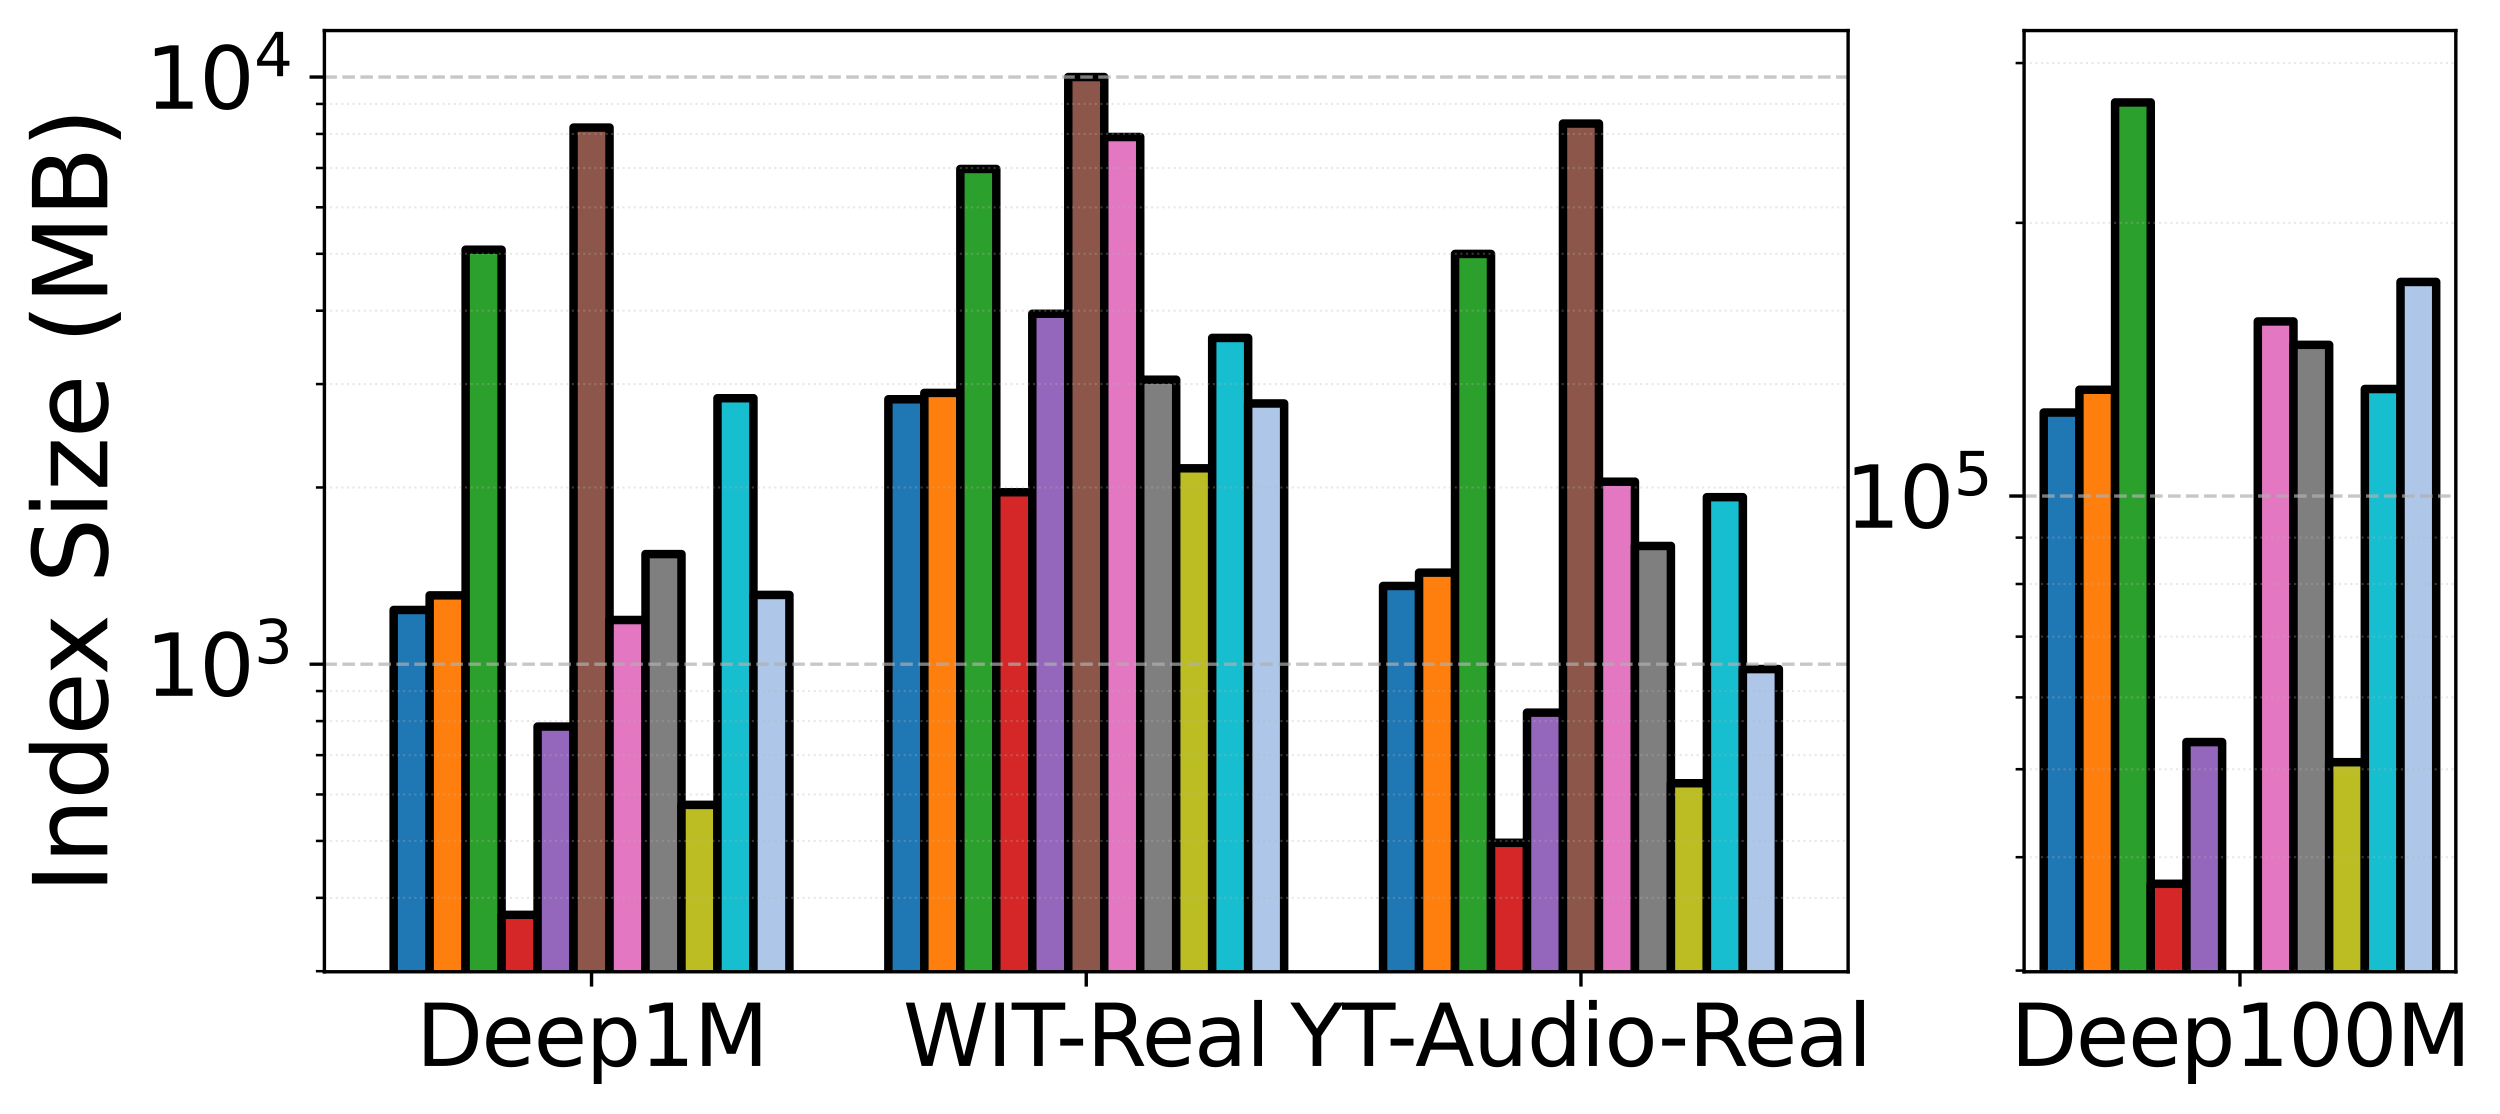 <?xml version="1.0" encoding="utf-8" standalone="no"?>
<!DOCTYPE svg PUBLIC "-//W3C//DTD SVG 1.1//EN"
  "http://www.w3.org/Graphics/SVG/1.1/DTD/svg11.dtd">
<svg xmlns:xlink="http://www.w3.org/1999/xlink" width="589.044pt" height="262.516pt" viewBox="0 0 589.044 262.516" xmlns="http://www.w3.org/2000/svg" version="1.1">
 <defs>
  <style type="text/css">*{stroke-linejoin: round; stroke-linecap: butt}</style>
 </defs>
 <g id="figure_1">
  <g id="patch_1">
   <path d="M 0 262.516 
L 589.044 262.516 
L 589.044 0 
L 0 0 
z
" style="fill: #ffffff"/>
  </g>
  <g id="axes_1">
   <g id="patch_2">
    <path d="M 76.434 228.96 
L 435.447 228.96 
L 435.447 7.2 
L 76.434 7.2 
z
" style="fill: #ffffff"/>
   </g>
   <g id="patch_3">
    <path d="M 92.753 138914.621 
L 101.23 138914.621 
L 101.23 143.719 
L 92.753 143.719 
z
" clip-path="url(#p993c11183a)" style="fill: #1f77b4; stroke: #000000; stroke-width: 2; stroke-linejoin: miter"/>
   </g>
   <g id="patch_4">
    <path d="M 209.316 138914.621 
L 217.793 138914.621 
L 217.793 94.076 
L 209.316 94.076 
z
" clip-path="url(#p993c11183a)" style="fill: #1f77b4; stroke: #000000; stroke-width: 2; stroke-linejoin: miter"/>
   </g>
   <g id="patch_5">
    <path d="M 325.878 138914.621 
L 334.356 138914.621 
L 334.356 138.067 
L 325.878 138.067 
z
" clip-path="url(#p993c11183a)" style="fill: #1f77b4; stroke: #000000; stroke-width: 2; stroke-linejoin: miter"/>
   </g>
   <g id="patch_6">
    <path d="M 101.23 138914.621 
L 109.707 138914.621 
L 109.707 140.274 
L 101.23 140.274 
z
" clip-path="url(#p993c11183a)" style="fill: #ff7f0e; stroke: #000000; stroke-width: 2; stroke-linejoin: miter"/>
   </g>
   <g id="patch_7">
    <path d="M 217.793 138914.621 
L 226.27 138914.621 
L 226.27 92.571 
L 217.793 92.571 
z
" clip-path="url(#p993c11183a)" style="fill: #ff7f0e; stroke: #000000; stroke-width: 2; stroke-linejoin: miter"/>
   </g>
   <g id="patch_8">
    <path d="M 334.356 138914.621 
L 342.833 138914.621 
L 342.833 134.924 
L 334.356 134.924 
z
" clip-path="url(#p993c11183a)" style="fill: #ff7f0e; stroke: #000000; stroke-width: 2; stroke-linejoin: miter"/>
   </g>
   <g id="patch_9">
    <path d="M 109.707 138914.621 
L 118.185 138914.621 
L 118.185 58.841 
L 109.707 58.841 
z
" clip-path="url(#p993c11183a)" style="fill: #2ca02c; stroke: #000000; stroke-width: 2; stroke-linejoin: miter"/>
   </g>
   <g id="patch_10">
    <path d="M 226.27 138914.621 
L 234.747 138914.621 
L 234.747 39.808 
L 226.27 39.808 
z
" clip-path="url(#p993c11183a)" style="fill: #2ca02c; stroke: #000000; stroke-width: 2; stroke-linejoin: miter"/>
   </g>
   <g id="patch_11">
    <path d="M 342.833 138914.621 
L 351.31 138914.621 
L 351.31 59.834 
L 342.833 59.834 
z
" clip-path="url(#p993c11183a)" style="fill: #2ca02c; stroke: #000000; stroke-width: 2; stroke-linejoin: miter"/>
   </g>
   <g id="patch_12">
    <path d="M 118.185 138914.621 
L 126.662 138914.621 
L 126.662 215.553 
L 118.185 215.553 
z
" clip-path="url(#p993c11183a)" style="fill: #d62728; stroke: #000000; stroke-width: 2; stroke-linejoin: miter"/>
   </g>
   <g id="patch_13">
    <path d="M 234.747 138914.621 
L 243.225 138914.621 
L 243.225 115.982 
L 234.747 115.982 
z
" clip-path="url(#p993c11183a)" style="fill: #d62728; stroke: #000000; stroke-width: 2; stroke-linejoin: miter"/>
   </g>
   <g id="patch_14">
    <path d="M 351.31 138914.621 
L 359.788 138914.621 
L 359.788 198.576 
L 351.31 198.576 
z
" clip-path="url(#p993c11183a)" style="fill: #d62728; stroke: #000000; stroke-width: 2; stroke-linejoin: miter"/>
   </g>
   <g id="patch_15">
    <path d="M 126.662 138914.621 
L 135.139 138914.621 
L 135.139 171.195 
L 126.662 171.195 
z
" clip-path="url(#p993c11183a)" style="fill: #9467bd; stroke: #000000; stroke-width: 2; stroke-linejoin: miter"/>
   </g>
   <g id="patch_16">
    <path d="M 243.225 138914.621 
L 251.702 138914.621 
L 251.702 73.932 
L 243.225 73.932 
z
" clip-path="url(#p993c11183a)" style="fill: #9467bd; stroke: #000000; stroke-width: 2; stroke-linejoin: miter"/>
   </g>
   <g id="patch_17">
    <path d="M 359.788 138914.621 
L 368.265 138914.621 
L 368.265 167.91 
L 359.788 167.91 
z
" clip-path="url(#p993c11183a)" style="fill: #9467bd; stroke: #000000; stroke-width: 2; stroke-linejoin: miter"/>
   </g>
   <g id="patch_18">
    <path d="M 135.139 138914.621 
L 143.617 138914.621 
L 143.617 30.055 
L 135.139 30.055 
z
" clip-path="url(#p993c11183a)" style="fill: #8c564b; stroke: #000000; stroke-width: 2; stroke-linejoin: miter"/>
   </g>
   <g id="patch_19">
    <path d="M 251.702 138914.621 
L 260.179 138914.621 
L 260.179 18.154 
L 251.702 18.154 
z
" clip-path="url(#p993c11183a)" style="fill: #8c564b; stroke: #000000; stroke-width: 2; stroke-linejoin: miter"/>
   </g>
   <g id="patch_20">
    <path d="M 368.265 138914.621 
L 376.742 138914.621 
L 376.742 29.111 
L 368.265 29.111 
z
" clip-path="url(#p993c11183a)" style="fill: #8c564b; stroke: #000000; stroke-width: 2; stroke-linejoin: miter"/>
   </g>
   <g id="patch_21">
    <path d="M 143.617 138914.621 
L 152.094 138914.621 
L 152.094 146.085 
L 143.617 146.085 
z
" clip-path="url(#p993c11183a)" style="fill: #e377c2; stroke: #000000; stroke-width: 2; stroke-linejoin: miter"/>
   </g>
   <g id="patch_22">
    <path d="M 260.179 138914.621 
L 268.657 138914.621 
L 268.657 32.278 
L 260.179 32.278 
z
" clip-path="url(#p993c11183a)" style="fill: #e377c2; stroke: #000000; stroke-width: 2; stroke-linejoin: miter"/>
   </g>
   <g id="patch_23">
    <path d="M 376.742 138914.621 
L 385.219 138914.621 
L 385.219 113.492 
L 376.742 113.492 
z
" clip-path="url(#p993c11183a)" style="fill: #e377c2; stroke: #000000; stroke-width: 2; stroke-linejoin: miter"/>
   </g>
   <g id="patch_24">
    <path d="M 152.094 138914.621 
L 160.571 138914.621 
L 160.571 130.555 
L 152.094 130.555 
z
" clip-path="url(#p993c11183a)" style="fill: #7f7f7f; stroke: #000000; stroke-width: 2; stroke-linejoin: miter"/>
   </g>
   <g id="patch_25">
    <path d="M 268.657 138914.621 
L 277.134 138914.621 
L 277.134 89.468 
L 268.657 89.468 
z
" clip-path="url(#p993c11183a)" style="fill: #7f7f7f; stroke: #000000; stroke-width: 2; stroke-linejoin: miter"/>
   </g>
   <g id="patch_26">
    <path d="M 385.219 138914.621 
L 393.697 138914.621 
L 393.697 128.635 
L 385.219 128.635 
z
" clip-path="url(#p993c11183a)" style="fill: #7f7f7f; stroke: #000000; stroke-width: 2; stroke-linejoin: miter"/>
   </g>
   <g id="patch_27">
    <path d="M 160.571 138914.621 
L 169.048 138914.621 
L 169.048 189.641 
L 160.571 189.641 
z
" clip-path="url(#p993c11183a)" style="fill: #bcbd22; stroke: #000000; stroke-width: 2; stroke-linejoin: miter"/>
   </g>
   <g id="patch_28">
    <path d="M 277.134 138914.621 
L 285.611 138914.621 
L 285.611 110.339 
L 277.134 110.339 
z
" clip-path="url(#p993c11183a)" style="fill: #bcbd22; stroke: #000000; stroke-width: 2; stroke-linejoin: miter"/>
   </g>
   <g id="patch_29">
    <path d="M 393.697 138914.621 
L 402.174 138914.621 
L 402.174 184.544 
L 393.697 184.544 
z
" clip-path="url(#p993c11183a)" style="fill: #bcbd22; stroke: #000000; stroke-width: 2; stroke-linejoin: miter"/>
   </g>
   <g id="patch_30">
    <path d="M 169.048 138914.621 
L 177.526 138914.621 
L 177.526 93.829 
L 169.048 93.829 
z
" clip-path="url(#p993c11183a)" style="fill: #17becf; stroke: #000000; stroke-width: 2; stroke-linejoin: miter"/>
   </g>
   <g id="patch_31">
    <path d="M 285.611 138914.621 
L 294.088 138914.621 
L 294.088 79.621 
L 285.611 79.621 
z
" clip-path="url(#p993c11183a)" style="fill: #17becf; stroke: #000000; stroke-width: 2; stroke-linejoin: miter"/>
   </g>
   <g id="patch_32">
    <path d="M 402.174 138914.621 
L 410.651 138914.621 
L 410.651 117.145 
L 402.174 117.145 
z
" clip-path="url(#p993c11183a)" style="fill: #17becf; stroke: #000000; stroke-width: 2; stroke-linejoin: miter"/>
   </g>
   <g id="patch_33">
    <path d="M 177.526 138914.621 
L 186.003 138914.621 
L 186.003 140.177 
L 177.526 140.177 
z
" clip-path="url(#p993c11183a)" style="fill: #aec7e8; stroke: #000000; stroke-width: 2; stroke-linejoin: miter"/>
   </g>
   <g id="patch_34">
    <path d="M 294.088 138914.621 
L 302.566 138914.621 
L 302.566 95.066 
L 294.088 95.066 
z
" clip-path="url(#p993c11183a)" style="fill: #aec7e8; stroke: #000000; stroke-width: 2; stroke-linejoin: miter"/>
   </g>
   <g id="patch_35">
    <path d="M 410.651 138914.621 
L 419.129 138914.621 
L 419.129 157.644 
L 410.651 157.644 
z
" clip-path="url(#p993c11183a)" style="fill: #aec7e8; stroke: #000000; stroke-width: 2; stroke-linejoin: miter"/>
   </g>
   <g id="matplotlib.axis_1">
    <g id="xtick_1">
     <g id="line2d_1">
      <defs>
       <path id="m82f4c4e281" d="M 0 0 
L 0 3.5 
" style="stroke: #000000; stroke-width: 0.8"/>
      </defs>
      <g>
       <use xlink:href="#m82f4c4e281" x="139.378" y="228.96" style="stroke: #000000; stroke-width: 0.8"/>
      </g>
     </g>
     <g id="text_1">
      <!-- Deep1M -->
      <g transform="translate(98.033 251.157) scale(0.2 -0.2)">
       <defs>
        <path id="DejaVuSans-44" d="M 1259 4147 
L 1259 519 
L 2022 519 
Q 2988 519 3436 956 
Q 3884 1394 3884 2338 
Q 3884 3275 3436 3711 
Q 2988 4147 2022 4147 
L 1259 4147 
z
M 628 4666 
L 1925 4666 
Q 3281 4666 3915 4102 
Q 4550 3538 4550 2338 
Q 4550 1131 3912 565 
Q 3275 0 1925 0 
L 628 0 
L 628 4666 
z
" transform="scale(0.016)"/>
        <path id="DejaVuSans-65" d="M 3597 1894 
L 3597 1613 
L 953 1613 
Q 991 1019 1311 708 
Q 1631 397 2203 397 
Q 2534 397 2845 478 
Q 3156 559 3463 722 
L 3463 178 
Q 3153 47 2828 -22 
Q 2503 -91 2169 -91 
Q 1331 -91 842 396 
Q 353 884 353 1716 
Q 353 2575 817 3079 
Q 1281 3584 2069 3584 
Q 2775 3584 3186 3129 
Q 3597 2675 3597 1894 
z
M 3022 2063 
Q 3016 2534 2758 2815 
Q 2500 3097 2075 3097 
Q 1594 3097 1305 2825 
Q 1016 2553 972 2059 
L 3022 2063 
z
" transform="scale(0.016)"/>
        <path id="DejaVuSans-70" d="M 1159 525 
L 1159 -1331 
L 581 -1331 
L 581 3500 
L 1159 3500 
L 1159 2969 
Q 1341 3281 1617 3432 
Q 1894 3584 2278 3584 
Q 2916 3584 3314 3078 
Q 3713 2572 3713 1747 
Q 3713 922 3314 415 
Q 2916 -91 2278 -91 
Q 1894 -91 1617 61 
Q 1341 213 1159 525 
z
M 3116 1747 
Q 3116 2381 2855 2742 
Q 2594 3103 2138 3103 
Q 1681 3103 1420 2742 
Q 1159 2381 1159 1747 
Q 1159 1113 1420 752 
Q 1681 391 2138 391 
Q 2594 391 2855 752 
Q 3116 1113 3116 1747 
z
" transform="scale(0.016)"/>
        <path id="DejaVuSans-31" d="M 794 531 
L 1825 531 
L 1825 4091 
L 703 3866 
L 703 4441 
L 1819 4666 
L 2450 4666 
L 2450 531 
L 3481 531 
L 3481 0 
L 794 0 
L 794 531 
z
" transform="scale(0.016)"/>
        <path id="DejaVuSans-4d" d="M 628 4666 
L 1569 4666 
L 2759 1491 
L 3956 4666 
L 4897 4666 
L 4897 0 
L 4281 0 
L 4281 4097 
L 3078 897 
L 2444 897 
L 1241 4097 
L 1241 0 
L 628 0 
L 628 4666 
z
" transform="scale(0.016)"/>
       </defs>
       <use xlink:href="#DejaVuSans-44"/>
       <use xlink:href="#DejaVuSans-65" transform="translate(77.002 0)"/>
       <use xlink:href="#DejaVuSans-65" transform="translate(138.525 0)"/>
       <use xlink:href="#DejaVuSans-70" transform="translate(200.049 0)"/>
       <use xlink:href="#DejaVuSans-31" transform="translate(263.525 0)"/>
       <use xlink:href="#DejaVuSans-4d" transform="translate(327.148 0)"/>
      </g>
     </g>
    </g>
    <g id="xtick_2">
     <g id="line2d_2">
      <g>
       <use xlink:href="#m82f4c4e281" x="255.941" y="228.96" style="stroke: #000000; stroke-width: 0.8"/>
      </g>
     </g>
     <g id="text_2">
      <!-- WIT-Real -->
      <g transform="translate(212.742 251.157) scale(0.2 -0.2)">
       <defs>
        <path id="DejaVuSans-57" d="M 213 4666 
L 850 4666 
L 1831 722 
L 2809 4666 
L 3519 4666 
L 4500 722 
L 5478 4666 
L 6119 4666 
L 4947 0 
L 4153 0 
L 3169 4050 
L 2175 0 
L 1381 0 
L 213 4666 
z
" transform="scale(0.016)"/>
        <path id="DejaVuSans-49" d="M 628 4666 
L 1259 4666 
L 1259 0 
L 628 0 
L 628 4666 
z
" transform="scale(0.016)"/>
        <path id="DejaVuSans-54" d="M -19 4666 
L 3928 4666 
L 3928 4134 
L 2272 4134 
L 2272 0 
L 1638 0 
L 1638 4134 
L -19 4134 
L -19 4666 
z
" transform="scale(0.016)"/>
        <path id="DejaVuSans-2d" d="M 313 2009 
L 1997 2009 
L 1997 1497 
L 313 1497 
L 313 2009 
z
" transform="scale(0.016)"/>
        <path id="DejaVuSans-52" d="M 2841 2188 
Q 3044 2119 3236 1894 
Q 3428 1669 3622 1275 
L 4263 0 
L 3584 0 
L 2988 1197 
Q 2756 1666 2539 1819 
Q 2322 1972 1947 1972 
L 1259 1972 
L 1259 0 
L 628 0 
L 628 4666 
L 2053 4666 
Q 2853 4666 3247 4331 
Q 3641 3997 3641 3322 
Q 3641 2881 3436 2590 
Q 3231 2300 2841 2188 
z
M 1259 4147 
L 1259 2491 
L 2053 2491 
Q 2509 2491 2742 2702 
Q 2975 2913 2975 3322 
Q 2975 3731 2742 3939 
Q 2509 4147 2053 4147 
L 1259 4147 
z
" transform="scale(0.016)"/>
        <path id="DejaVuSans-61" d="M 2194 1759 
Q 1497 1759 1228 1600 
Q 959 1441 959 1056 
Q 959 750 1161 570 
Q 1363 391 1709 391 
Q 2188 391 2477 730 
Q 2766 1069 2766 1631 
L 2766 1759 
L 2194 1759 
z
M 3341 1997 
L 3341 0 
L 2766 0 
L 2766 531 
Q 2569 213 2275 61 
Q 1981 -91 1556 -91 
Q 1019 -91 701 211 
Q 384 513 384 1019 
Q 384 1609 779 1909 
Q 1175 2209 1959 2209 
L 2766 2209 
L 2766 2266 
Q 2766 2663 2505 2880 
Q 2244 3097 1772 3097 
Q 1472 3097 1187 3025 
Q 903 2953 641 2809 
L 641 3341 
Q 956 3463 1253 3523 
Q 1550 3584 1831 3584 
Q 2591 3584 2966 3190 
Q 3341 2797 3341 1997 
z
" transform="scale(0.016)"/>
        <path id="DejaVuSans-6c" d="M 603 4863 
L 1178 4863 
L 1178 0 
L 603 0 
L 603 4863 
z
" transform="scale(0.016)"/>
       </defs>
       <use xlink:href="#DejaVuSans-57"/>
       <use xlink:href="#DejaVuSans-49" transform="translate(98.877 0)"/>
       <use xlink:href="#DejaVuSans-54" transform="translate(128.369 0)"/>
       <use xlink:href="#DejaVuSans-2d" transform="translate(180.328 0)"/>
       <use xlink:href="#DejaVuSans-52" transform="translate(216.412 0)"/>
       <use xlink:href="#DejaVuSans-65" transform="translate(281.395 0)"/>
       <use xlink:href="#DejaVuSans-61" transform="translate(342.918 0)"/>
       <use xlink:href="#DejaVuSans-6c" transform="translate(404.197 0)"/>
      </g>
     </g>
    </g>
    <g id="xtick_3">
     <g id="line2d_3">
      <g>
       <use xlink:href="#m82f4c4e281" x="372.503" y="228.96" style="stroke: #000000; stroke-width: 0.8"/>
      </g>
     </g>
     <g id="text_3">
      <!-- YT-Audio-Real -->
      <g transform="translate(304.041 251.157) scale(0.2 -0.2)">
       <defs>
        <path id="DejaVuSans-59" d="M -13 4666 
L 666 4666 
L 1959 2747 
L 3244 4666 
L 3922 4666 
L 2272 2222 
L 2272 0 
L 1638 0 
L 1638 2222 
L -13 4666 
z
" transform="scale(0.016)"/>
        <path id="DejaVuSans-41" d="M 2188 4044 
L 1331 1722 
L 3047 1722 
L 2188 4044 
z
M 1831 4666 
L 2547 4666 
L 4325 0 
L 3669 0 
L 3244 1197 
L 1141 1197 
L 716 0 
L 50 0 
L 1831 4666 
z
" transform="scale(0.016)"/>
        <path id="DejaVuSans-75" d="M 544 1381 
L 544 3500 
L 1119 3500 
L 1119 1403 
Q 1119 906 1312 657 
Q 1506 409 1894 409 
Q 2359 409 2629 706 
Q 2900 1003 2900 1516 
L 2900 3500 
L 3475 3500 
L 3475 0 
L 2900 0 
L 2900 538 
Q 2691 219 2414 64 
Q 2138 -91 1772 -91 
Q 1169 -91 856 284 
Q 544 659 544 1381 
z
M 1991 3584 
L 1991 3584 
z
" transform="scale(0.016)"/>
        <path id="DejaVuSans-64" d="M 2906 2969 
L 2906 4863 
L 3481 4863 
L 3481 0 
L 2906 0 
L 2906 525 
Q 2725 213 2448 61 
Q 2172 -91 1784 -91 
Q 1150 -91 751 415 
Q 353 922 353 1747 
Q 353 2572 751 3078 
Q 1150 3584 1784 3584 
Q 2172 3584 2448 3432 
Q 2725 3281 2906 2969 
z
M 947 1747 
Q 947 1113 1208 752 
Q 1469 391 1925 391 
Q 2381 391 2643 752 
Q 2906 1113 2906 1747 
Q 2906 2381 2643 2742 
Q 2381 3103 1925 3103 
Q 1469 3103 1208 2742 
Q 947 2381 947 1747 
z
" transform="scale(0.016)"/>
        <path id="DejaVuSans-69" d="M 603 3500 
L 1178 3500 
L 1178 0 
L 603 0 
L 603 3500 
z
M 603 4863 
L 1178 4863 
L 1178 4134 
L 603 4134 
L 603 4863 
z
" transform="scale(0.016)"/>
        <path id="DejaVuSans-6f" d="M 1959 3097 
Q 1497 3097 1228 2736 
Q 959 2375 959 1747 
Q 959 1119 1226 758 
Q 1494 397 1959 397 
Q 2419 397 2687 759 
Q 2956 1122 2956 1747 
Q 2956 2369 2687 2733 
Q 2419 3097 1959 3097 
z
M 1959 3584 
Q 2709 3584 3137 3096 
Q 3566 2609 3566 1747 
Q 3566 888 3137 398 
Q 2709 -91 1959 -91 
Q 1206 -91 779 398 
Q 353 888 353 1747 
Q 353 2609 779 3096 
Q 1206 3584 1959 3584 
z
" transform="scale(0.016)"/>
       </defs>
       <use xlink:href="#DejaVuSans-59"/>
       <use xlink:href="#DejaVuSans-54" transform="translate(61.084 0)"/>
       <use xlink:href="#DejaVuSans-2d" transform="translate(113.043 0)"/>
       <use xlink:href="#DejaVuSans-41" transform="translate(146.877 0)"/>
       <use xlink:href="#DejaVuSans-75" transform="translate(215.285 0)"/>
       <use xlink:href="#DejaVuSans-64" transform="translate(278.664 0)"/>
       <use xlink:href="#DejaVuSans-69" transform="translate(342.141 0)"/>
       <use xlink:href="#DejaVuSans-6f" transform="translate(369.924 0)"/>
       <use xlink:href="#DejaVuSans-2d" transform="translate(432.98 0)"/>
       <use xlink:href="#DejaVuSans-52" transform="translate(469.064 0)"/>
       <use xlink:href="#DejaVuSans-65" transform="translate(534.047 0)"/>
       <use xlink:href="#DejaVuSans-61" transform="translate(595.57 0)"/>
       <use xlink:href="#DejaVuSans-6c" transform="translate(656.85 0)"/>
      </g>
     </g>
    </g>
   </g>
   <g id="matplotlib.axis_2">
    <g id="ytick_1">
     <g id="line2d_4">
      <path d="M 76.434 156.497 
L 435.447 156.497 
" clip-path="url(#p993c11183a)" style="fill: none; stroke-dasharray: 2.96,1.28; stroke-dashoffset: 0; stroke: #b0b0b0; stroke-opacity: 0.7; stroke-width: 0.8"/>
     </g>
     <g id="line2d_5">
      <defs>
       <path id="md9ab32585c" d="M 0 0 
L -3.5 0 
" style="stroke: #000000; stroke-width: 0.8"/>
      </defs>
      <g>
       <use xlink:href="#md9ab32585c" x="76.434" y="156.497" style="stroke: #000000; stroke-width: 0.8"/>
      </g>
     </g>
     <g id="text_4">
      <!-- $\mathdefault{10^{3}}$ -->
      <g transform="translate(34.234 164.096) scale(0.2 -0.2)">
       <defs>
        <path id="DejaVuSans-30" d="M 2034 4250 
Q 1547 4250 1301 3770 
Q 1056 3291 1056 2328 
Q 1056 1369 1301 889 
Q 1547 409 2034 409 
Q 2525 409 2770 889 
Q 3016 1369 3016 2328 
Q 3016 3291 2770 3770 
Q 2525 4250 2034 4250 
z
M 2034 4750 
Q 2819 4750 3233 4129 
Q 3647 3509 3647 2328 
Q 3647 1150 3233 529 
Q 2819 -91 2034 -91 
Q 1250 -91 836 529 
Q 422 1150 422 2328 
Q 422 3509 836 4129 
Q 1250 4750 2034 4750 
z
" transform="scale(0.016)"/>
        <path id="DejaVuSans-33" d="M 2597 2516 
Q 3050 2419 3304 2112 
Q 3559 1806 3559 1356 
Q 3559 666 3084 287 
Q 2609 -91 1734 -91 
Q 1441 -91 1130 -33 
Q 819 25 488 141 
L 488 750 
Q 750 597 1062 519 
Q 1375 441 1716 441 
Q 2309 441 2620 675 
Q 2931 909 2931 1356 
Q 2931 1769 2642 2001 
Q 2353 2234 1838 2234 
L 1294 2234 
L 1294 2753 
L 1863 2753 
Q 2328 2753 2575 2939 
Q 2822 3125 2822 3475 
Q 2822 3834 2567 4026 
Q 2313 4219 1838 4219 
Q 1578 4219 1281 4162 
Q 984 4106 628 3988 
L 628 4550 
Q 988 4650 1302 4700 
Q 1616 4750 1894 4750 
Q 2613 4750 3031 4423 
Q 3450 4097 3450 3541 
Q 3450 3153 3228 2886 
Q 3006 2619 2597 2516 
z
" transform="scale(0.016)"/>
       </defs>
       <use xlink:href="#DejaVuSans-31" transform="translate(0 0.766)"/>
       <use xlink:href="#DejaVuSans-30" transform="translate(63.623 0.766)"/>
       <use xlink:href="#DejaVuSans-33" transform="translate(128.203 39.047) scale(0.7)"/>
      </g>
     </g>
    </g>
    <g id="ytick_2">
     <g id="line2d_6">
      <path d="M 76.434 18.154 
L 435.447 18.154 
" clip-path="url(#p993c11183a)" style="fill: none; stroke-dasharray: 2.96,1.28; stroke-dashoffset: 0; stroke: #b0b0b0; stroke-opacity: 0.7; stroke-width: 0.8"/>
     </g>
     <g id="line2d_7">
      <g>
       <use xlink:href="#md9ab32585c" x="76.434" y="18.154" style="stroke: #000000; stroke-width: 0.8"/>
      </g>
     </g>
     <g id="text_5">
      <!-- $\mathdefault{10^{4}}$ -->
      <g transform="translate(34.234 25.753) scale(0.2 -0.2)">
       <defs>
        <path id="DejaVuSans-34" d="M 2419 4116 
L 825 1625 
L 2419 1625 
L 2419 4116 
z
M 2253 4666 
L 3047 4666 
L 3047 1625 
L 3713 1625 
L 3713 1100 
L 3047 1100 
L 3047 0 
L 2419 0 
L 2419 1100 
L 313 1100 
L 313 1709 
L 2253 4666 
z
" transform="scale(0.016)"/>
       </defs>
       <use xlink:href="#DejaVuSans-31" transform="translate(0 0.684)"/>
       <use xlink:href="#DejaVuSans-30" transform="translate(63.623 0.684)"/>
       <use xlink:href="#DejaVuSans-34" transform="translate(128.203 38.966) scale(0.7)"/>
      </g>
     </g>
    </g>
    <g id="ytick_3">
     <g id="line2d_8">
      <path d="M 76.434 228.834 
L 435.447 228.834 
" clip-path="url(#p993c11183a)" style="fill: none; stroke-dasharray: 0.5,0.825; stroke-dashoffset: 0; stroke: #b0b0b0; stroke-opacity: 0.3; stroke-width: 0.5"/>
     </g>
     <g id="line2d_9">
      <defs>
       <path id="m29af7249df" d="M 0 0 
L -2 0 
" style="stroke: #000000; stroke-width: 0.6"/>
      </defs>
      <g>
       <use xlink:href="#m29af7249df" x="76.434" y="228.834" style="stroke: #000000; stroke-width: 0.6"/>
      </g>
     </g>
    </g>
    <g id="ytick_4">
     <g id="line2d_10">
      <path d="M 76.434 211.55 
L 435.447 211.55 
" clip-path="url(#p993c11183a)" style="fill: none; stroke-dasharray: 0.5,0.825; stroke-dashoffset: 0; stroke: #b0b0b0; stroke-opacity: 0.3; stroke-width: 0.5"/>
     </g>
     <g id="line2d_11">
      <g>
       <use xlink:href="#m29af7249df" x="76.434" y="211.55" style="stroke: #000000; stroke-width: 0.6"/>
      </g>
     </g>
    </g>
    <g id="ytick_5">
     <g id="line2d_12">
      <path d="M 76.434 198.143 
L 435.447 198.143 
" clip-path="url(#p993c11183a)" style="fill: none; stroke-dasharray: 0.5,0.825; stroke-dashoffset: 0; stroke: #b0b0b0; stroke-opacity: 0.3; stroke-width: 0.5"/>
     </g>
     <g id="line2d_13">
      <g>
       <use xlink:href="#m29af7249df" x="76.434" y="198.143" style="stroke: #000000; stroke-width: 0.6"/>
      </g>
     </g>
    </g>
    <g id="ytick_6">
     <g id="line2d_14">
      <path d="M 76.434 187.189 
L 435.447 187.189 
" clip-path="url(#p993c11183a)" style="fill: none; stroke-dasharray: 0.5,0.825; stroke-dashoffset: 0; stroke: #b0b0b0; stroke-opacity: 0.3; stroke-width: 0.5"/>
     </g>
     <g id="line2d_15">
      <g>
       <use xlink:href="#m29af7249df" x="76.434" y="187.189" style="stroke: #000000; stroke-width: 0.6"/>
      </g>
     </g>
    </g>
    <g id="ytick_7">
     <g id="line2d_16">
      <path d="M 76.434 177.927 
L 435.447 177.927 
" clip-path="url(#p993c11183a)" style="fill: none; stroke-dasharray: 0.5,0.825; stroke-dashoffset: 0; stroke: #b0b0b0; stroke-opacity: 0.3; stroke-width: 0.5"/>
     </g>
     <g id="line2d_17">
      <g>
       <use xlink:href="#m29af7249df" x="76.434" y="177.927" style="stroke: #000000; stroke-width: 0.6"/>
      </g>
     </g>
    </g>
    <g id="ytick_8">
     <g id="line2d_18">
      <path d="M 76.434 169.904 
L 435.447 169.904 
" clip-path="url(#p993c11183a)" style="fill: none; stroke-dasharray: 0.5,0.825; stroke-dashoffset: 0; stroke: #b0b0b0; stroke-opacity: 0.3; stroke-width: 0.5"/>
     </g>
     <g id="line2d_19">
      <g>
       <use xlink:href="#m29af7249df" x="76.434" y="169.904" style="stroke: #000000; stroke-width: 0.6"/>
      </g>
     </g>
    </g>
    <g id="ytick_9">
     <g id="line2d_20">
      <path d="M 76.434 162.828 
L 435.447 162.828 
" clip-path="url(#p993c11183a)" style="fill: none; stroke-dasharray: 0.5,0.825; stroke-dashoffset: 0; stroke: #b0b0b0; stroke-opacity: 0.3; stroke-width: 0.5"/>
     </g>
     <g id="line2d_21">
      <g>
       <use xlink:href="#m29af7249df" x="76.434" y="162.828" style="stroke: #000000; stroke-width: 0.6"/>
      </g>
     </g>
    </g>
    <g id="ytick_10">
     <g id="line2d_22">
      <path d="M 76.434 114.852 
L 435.447 114.852 
" clip-path="url(#p993c11183a)" style="fill: none; stroke-dasharray: 0.5,0.825; stroke-dashoffset: 0; stroke: #b0b0b0; stroke-opacity: 0.3; stroke-width: 0.5"/>
     </g>
     <g id="line2d_23">
      <g>
       <use xlink:href="#m29af7249df" x="76.434" y="114.852" style="stroke: #000000; stroke-width: 0.6"/>
      </g>
     </g>
    </g>
    <g id="ytick_11">
     <g id="line2d_24">
      <path d="M 76.434 90.491 
L 435.447 90.491 
" clip-path="url(#p993c11183a)" style="fill: none; stroke-dasharray: 0.5,0.825; stroke-dashoffset: 0; stroke: #b0b0b0; stroke-opacity: 0.3; stroke-width: 0.5"/>
     </g>
     <g id="line2d_25">
      <g>
       <use xlink:href="#m29af7249df" x="76.434" y="90.491" style="stroke: #000000; stroke-width: 0.6"/>
      </g>
     </g>
    </g>
    <g id="ytick_12">
     <g id="line2d_26">
      <path d="M 76.434 73.206 
L 435.447 73.206 
" clip-path="url(#p993c11183a)" style="fill: none; stroke-dasharray: 0.5,0.825; stroke-dashoffset: 0; stroke: #b0b0b0; stroke-opacity: 0.3; stroke-width: 0.5"/>
     </g>
     <g id="line2d_27">
      <g>
       <use xlink:href="#m29af7249df" x="76.434" y="73.206" style="stroke: #000000; stroke-width: 0.6"/>
      </g>
     </g>
    </g>
    <g id="ytick_13">
     <g id="line2d_28">
      <path d="M 76.434 59.8 
L 435.447 59.8 
" clip-path="url(#p993c11183a)" style="fill: none; stroke-dasharray: 0.5,0.825; stroke-dashoffset: 0; stroke: #b0b0b0; stroke-opacity: 0.3; stroke-width: 0.5"/>
     </g>
     <g id="line2d_29">
      <g>
       <use xlink:href="#m29af7249df" x="76.434" y="59.8" style="stroke: #000000; stroke-width: 0.6"/>
      </g>
     </g>
    </g>
    <g id="ytick_14">
     <g id="line2d_30">
      <path d="M 76.434 48.845 
L 435.447 48.845 
" clip-path="url(#p993c11183a)" style="fill: none; stroke-dasharray: 0.5,0.825; stroke-dashoffset: 0; stroke: #b0b0b0; stroke-opacity: 0.3; stroke-width: 0.5"/>
     </g>
     <g id="line2d_31">
      <g>
       <use xlink:href="#m29af7249df" x="76.434" y="48.845" style="stroke: #000000; stroke-width: 0.6"/>
      </g>
     </g>
    </g>
    <g id="ytick_15">
     <g id="line2d_32">
      <path d="M 76.434 39.584 
L 435.447 39.584 
" clip-path="url(#p993c11183a)" style="fill: none; stroke-dasharray: 0.5,0.825; stroke-dashoffset: 0; stroke: #b0b0b0; stroke-opacity: 0.3; stroke-width: 0.5"/>
     </g>
     <g id="line2d_33">
      <g>
       <use xlink:href="#m29af7249df" x="76.434" y="39.584" style="stroke: #000000; stroke-width: 0.6"/>
      </g>
     </g>
    </g>
    <g id="ytick_16">
     <g id="line2d_34">
      <path d="M 76.434 31.561 
L 435.447 31.561 
" clip-path="url(#p993c11183a)" style="fill: none; stroke-dasharray: 0.5,0.825; stroke-dashoffset: 0; stroke: #b0b0b0; stroke-opacity: 0.3; stroke-width: 0.5"/>
     </g>
     <g id="line2d_35">
      <g>
       <use xlink:href="#m29af7249df" x="76.434" y="31.561" style="stroke: #000000; stroke-width: 0.6"/>
      </g>
     </g>
    </g>
    <g id="ytick_17">
     <g id="line2d_36">
      <path d="M 76.434 24.484 
L 435.447 24.484 
" clip-path="url(#p993c11183a)" style="fill: none; stroke-dasharray: 0.5,0.825; stroke-dashoffset: 0; stroke: #b0b0b0; stroke-opacity: 0.3; stroke-width: 0.5"/>
     </g>
     <g id="line2d_37">
      <g>
       <use xlink:href="#m29af7249df" x="76.434" y="24.484" style="stroke: #000000; stroke-width: 0.6"/>
      </g>
     </g>
    </g>
    <g id="text_6">
     <!-- Index Size (MB) -->
     <g transform="translate(25.284 210.554) rotate(-90) scale(0.238 -0.238)">
      <defs>
       <path id="DejaVuSans-6e" d="M 3513 2113 
L 3513 0 
L 2938 0 
L 2938 2094 
Q 2938 2591 2744 2837 
Q 2550 3084 2163 3084 
Q 1697 3084 1428 2787 
Q 1159 2491 1159 1978 
L 1159 0 
L 581 0 
L 581 3500 
L 1159 3500 
L 1159 2956 
Q 1366 3272 1645 3428 
Q 1925 3584 2291 3584 
Q 2894 3584 3203 3211 
Q 3513 2838 3513 2113 
z
" transform="scale(0.016)"/>
       <path id="DejaVuSans-78" d="M 3513 3500 
L 2247 1797 
L 3578 0 
L 2900 0 
L 1881 1375 
L 863 0 
L 184 0 
L 1544 1831 
L 300 3500 
L 978 3500 
L 1906 2253 
L 2834 3500 
L 3513 3500 
z
" transform="scale(0.016)"/>
       <path id="DejaVuSans-20" transform="scale(0.016)"/>
       <path id="DejaVuSans-53" d="M 3425 4513 
L 3425 3897 
Q 3066 4069 2747 4153 
Q 2428 4238 2131 4238 
Q 1616 4238 1336 4038 
Q 1056 3838 1056 3469 
Q 1056 3159 1242 3001 
Q 1428 2844 1947 2747 
L 2328 2669 
Q 3034 2534 3370 2195 
Q 3706 1856 3706 1288 
Q 3706 609 3251 259 
Q 2797 -91 1919 -91 
Q 1588 -91 1214 -16 
Q 841 59 441 206 
L 441 856 
Q 825 641 1194 531 
Q 1563 422 1919 422 
Q 2459 422 2753 634 
Q 3047 847 3047 1241 
Q 3047 1584 2836 1778 
Q 2625 1972 2144 2069 
L 1759 2144 
Q 1053 2284 737 2584 
Q 422 2884 422 3419 
Q 422 4038 858 4394 
Q 1294 4750 2059 4750 
Q 2388 4750 2728 4690 
Q 3069 4631 3425 4513 
z
" transform="scale(0.016)"/>
       <path id="DejaVuSans-7a" d="M 353 3500 
L 3084 3500 
L 3084 2975 
L 922 459 
L 3084 459 
L 3084 0 
L 275 0 
L 275 525 
L 2438 3041 
L 353 3041 
L 353 3500 
z
" transform="scale(0.016)"/>
       <path id="DejaVuSans-28" d="M 1984 4856 
Q 1566 4138 1362 3434 
Q 1159 2731 1159 2009 
Q 1159 1288 1364 580 
Q 1569 -128 1984 -844 
L 1484 -844 
Q 1016 -109 783 600 
Q 550 1309 550 2009 
Q 550 2706 781 3412 
Q 1013 4119 1484 4856 
L 1984 4856 
z
" transform="scale(0.016)"/>
       <path id="DejaVuSans-42" d="M 1259 2228 
L 1259 519 
L 2272 519 
Q 2781 519 3026 730 
Q 3272 941 3272 1375 
Q 3272 1813 3026 2020 
Q 2781 2228 2272 2228 
L 1259 2228 
z
M 1259 4147 
L 1259 2741 
L 2194 2741 
Q 2656 2741 2882 2914 
Q 3109 3088 3109 3444 
Q 3109 3797 2882 3972 
Q 2656 4147 2194 4147 
L 1259 4147 
z
M 628 4666 
L 2241 4666 
Q 2963 4666 3353 4366 
Q 3744 4066 3744 3513 
Q 3744 3084 3544 2831 
Q 3344 2578 2956 2516 
Q 3422 2416 3680 2098 
Q 3938 1781 3938 1306 
Q 3938 681 3513 340 
Q 3088 0 2303 0 
L 628 0 
L 628 4666 
z
" transform="scale(0.016)"/>
       <path id="DejaVuSans-29" d="M 513 4856 
L 1013 4856 
Q 1481 4119 1714 3412 
Q 1947 2706 1947 2009 
Q 1947 1309 1714 600 
Q 1481 -109 1013 -844 
L 513 -844 
Q 928 -128 1133 580 
Q 1338 1288 1338 2009 
Q 1338 2731 1133 3434 
Q 928 4138 513 4856 
z
" transform="scale(0.016)"/>
      </defs>
      <use xlink:href="#DejaVuSans-49"/>
      <use xlink:href="#DejaVuSans-6e" transform="translate(29.492 0)"/>
      <use xlink:href="#DejaVuSans-64" transform="translate(92.871 0)"/>
      <use xlink:href="#DejaVuSans-65" transform="translate(156.348 0)"/>
      <use xlink:href="#DejaVuSans-78" transform="translate(216.121 0)"/>
      <use xlink:href="#DejaVuSans-20" transform="translate(275.301 0)"/>
      <use xlink:href="#DejaVuSans-53" transform="translate(307.088 0)"/>
      <use xlink:href="#DejaVuSans-69" transform="translate(370.564 0)"/>
      <use xlink:href="#DejaVuSans-7a" transform="translate(398.348 0)"/>
      <use xlink:href="#DejaVuSans-65" transform="translate(450.838 0)"/>
      <use xlink:href="#DejaVuSans-20" transform="translate(512.361 0)"/>
      <use xlink:href="#DejaVuSans-28" transform="translate(544.148 0)"/>
      <use xlink:href="#DejaVuSans-4d" transform="translate(583.162 0)"/>
      <use xlink:href="#DejaVuSans-42" transform="translate(669.441 0)"/>
      <use xlink:href="#DejaVuSans-29" transform="translate(738.045 0)"/>
     </g>
    </g>
   </g>
   <g id="patch_36">
    <path d="M 76.434 228.96 
L 76.434 7.2 
" style="fill: none; stroke: #000000; stroke-width: 0.8; stroke-linejoin: miter; stroke-linecap: square"/>
   </g>
   <g id="patch_37">
    <path d="M 435.447 228.96 
L 435.447 7.2 
" style="fill: none; stroke: #000000; stroke-width: 0.8; stroke-linejoin: miter; stroke-linecap: square"/>
   </g>
   <g id="patch_38">
    <path d="M 76.434 228.96 
L 435.447 228.96 
" style="fill: none; stroke: #000000; stroke-width: 0.8; stroke-linejoin: miter; stroke-linecap: square"/>
   </g>
   <g id="patch_39">
    <path d="M 76.434 7.2 
L 435.447 7.2 
" style="fill: none; stroke: #000000; stroke-width: 0.8; stroke-linejoin: miter; stroke-linecap: square"/>
   </g>
  </g>
  <g id="axes_2">
   <g id="patch_40">
    <path d="M 476.913 228.96 
L 578.634 228.96 
L 578.634 7.2 
L 476.913 7.2 
z
" style="fill: #ffffff"/>
   </g>
   <g id="patch_41">
    <path d="M 481.537 215007.048 
L 489.944 215007.048 
L 489.944 97.202 
L 481.537 97.202 
z
" clip-path="url(#p500421e70f)" style="fill: #1f77b4; stroke: #000000; stroke-width: 2; stroke-linejoin: miter"/>
   </g>
   <g id="patch_42">
    <path d="M 489.944 215007.048 
L 498.35 215007.048 
L 498.35 91.835 
L 489.944 91.835 
z
" clip-path="url(#p500421e70f)" style="fill: #ff7f0e; stroke: #000000; stroke-width: 2; stroke-linejoin: miter"/>
   </g>
   <g id="patch_43">
    <path d="M 498.35 215007.048 
L 506.757 215007.048 
L 506.757 24.131 
L 498.35 24.131 
z
" clip-path="url(#p500421e70f)" style="fill: #2ca02c; stroke: #000000; stroke-width: 2; stroke-linejoin: miter"/>
   </g>
   <g id="patch_44">
    <path d="M 506.757 215007.048 
L 515.164 215007.048 
L 515.164 208.239 
L 506.757 208.239 
z
" clip-path="url(#p500421e70f)" style="fill: #d62728; stroke: #000000; stroke-width: 2; stroke-linejoin: miter"/>
   </g>
   <g id="patch_45">
    <path d="M 515.164 215007.048 
L 523.57 215007.048 
L 523.57 174.845 
L 515.164 174.845 
z
" clip-path="url(#p500421e70f)" style="fill: #9467bd; stroke: #000000; stroke-width: 2; stroke-linejoin: miter"/>
   </g>
   <g id="patch_46">
    <path clip-path="url(#p500421e70f)" style="fill: #8c564b; stroke: #000000; stroke-width: 2; stroke-linejoin: miter"/>
   </g>
   <g id="patch_47">
    <path d="M 531.977 215007.048 
L 540.384 215007.048 
L 540.384 75.735 
L 531.977 75.735 
z
" clip-path="url(#p500421e70f)" style="fill: #e377c2; stroke: #000000; stroke-width: 2; stroke-linejoin: miter"/>
   </g>
   <g id="patch_48">
    <path d="M 540.384 215007.048 
L 548.79 215007.048 
L 548.79 81.252 
L 540.384 81.252 
z
" clip-path="url(#p500421e70f)" style="fill: #7f7f7f; stroke: #000000; stroke-width: 2; stroke-linejoin: miter"/>
   </g>
   <g id="patch_49">
    <path d="M 548.79 215007.048 
L 557.197 215007.048 
L 557.197 179.586 
L 548.79 179.586 
z
" clip-path="url(#p500421e70f)" style="fill: #bcbd22; stroke: #000000; stroke-width: 2; stroke-linejoin: miter"/>
   </g>
   <g id="patch_50">
    <path d="M 557.197 215007.048 
L 565.604 215007.048 
L 565.604 91.655 
L 557.197 91.655 
z
" clip-path="url(#p500421e70f)" style="fill: #17becf; stroke: #000000; stroke-width: 2; stroke-linejoin: miter"/>
   </g>
   <g id="patch_51">
    <path d="M 565.604 215007.048 
L 574.01 215007.048 
L 574.01 66.426 
L 565.604 66.426 
z
" clip-path="url(#p500421e70f)" style="fill: #aec7e8; stroke: #000000; stroke-width: 2; stroke-linejoin: miter"/>
   </g>
   <g id="matplotlib.axis_3">
    <g id="xtick_4">
     <g id="line2d_38">
      <g>
       <use xlink:href="#m82f4c4e281" x="527.774" y="228.96" style="stroke: #000000; stroke-width: 0.8"/>
      </g>
     </g>
     <g id="text_7">
      <!-- Deep100M -->
      <g transform="translate(473.703 251.157) scale(0.2 -0.2)">
       <use xlink:href="#DejaVuSans-44"/>
       <use xlink:href="#DejaVuSans-65" transform="translate(77.002 0)"/>
       <use xlink:href="#DejaVuSans-65" transform="translate(138.525 0)"/>
       <use xlink:href="#DejaVuSans-70" transform="translate(200.049 0)"/>
       <use xlink:href="#DejaVuSans-31" transform="translate(263.525 0)"/>
       <use xlink:href="#DejaVuSans-30" transform="translate(327.148 0)"/>
       <use xlink:href="#DejaVuSans-30" transform="translate(390.771 0)"/>
       <use xlink:href="#DejaVuSans-4d" transform="translate(454.395 0)"/>
      </g>
     </g>
    </g>
   </g>
   <g id="matplotlib.axis_4">
    <g id="ytick_18">
     <g id="line2d_39">
      <path d="M 476.913 116.879 
L 578.634 116.879 
" clip-path="url(#p500421e70f)" style="fill: none; stroke-dasharray: 2.96,1.28; stroke-dashoffset: 0; stroke: #b0b0b0; stroke-opacity: 0.7; stroke-width: 0.8"/>
     </g>
     <g id="line2d_40">
      <g>
       <use xlink:href="#md9ab32585c" x="476.913" y="116.879" style="stroke: #000000; stroke-width: 0.8"/>
      </g>
     </g>
     <g id="text_8">
      <!-- $\mathdefault{10^{5}}$ -->
      <g transform="translate(434.713 124.478) scale(0.2 -0.2)">
       <defs>
        <path id="DejaVuSans-35" d="M 691 4666 
L 3169 4666 
L 3169 4134 
L 1269 4134 
L 1269 2991 
Q 1406 3038 1543 3061 
Q 1681 3084 1819 3084 
Q 2600 3084 3056 2656 
Q 3513 2228 3513 1497 
Q 3513 744 3044 326 
Q 2575 -91 1722 -91 
Q 1428 -91 1123 -41 
Q 819 9 494 109 
L 494 744 
Q 775 591 1075 516 
Q 1375 441 1709 441 
Q 2250 441 2565 725 
Q 2881 1009 2881 1497 
Q 2881 1984 2565 2268 
Q 2250 2553 1709 2553 
Q 1456 2553 1204 2497 
Q 953 2441 691 2322 
L 691 4666 
z
" transform="scale(0.016)"/>
       </defs>
       <use xlink:href="#DejaVuSans-31" transform="translate(0 0.684)"/>
       <use xlink:href="#DejaVuSans-30" transform="translate(63.623 0.684)"/>
       <use xlink:href="#DejaVuSans-35" transform="translate(128.203 38.966) scale(0.7)"/>
      </g>
     </g>
    </g>
    <g id="ytick_19">
     <g id="line2d_41">
      <path d="M 476.913 228.682 
L 578.634 228.682 
" clip-path="url(#p500421e70f)" style="fill: none; stroke-dasharray: 0.5,0.825; stroke-dashoffset: 0; stroke: #b0b0b0; stroke-opacity: 0.3; stroke-width: 0.5"/>
     </g>
     <g id="line2d_42">
      <g>
       <use xlink:href="#m29af7249df" x="476.913" y="228.682" style="stroke: #000000; stroke-width: 0.6"/>
      </g>
     </g>
    </g>
    <g id="ytick_20">
     <g id="line2d_43">
      <path d="M 476.913 201.967 
L 578.634 201.967 
" clip-path="url(#p500421e70f)" style="fill: none; stroke-dasharray: 0.5,0.825; stroke-dashoffset: 0; stroke: #b0b0b0; stroke-opacity: 0.3; stroke-width: 0.5"/>
     </g>
     <g id="line2d_44">
      <g>
       <use xlink:href="#m29af7249df" x="476.913" y="201.967" style="stroke: #000000; stroke-width: 0.6"/>
      </g>
     </g>
    </g>
    <g id="ytick_21">
     <g id="line2d_45">
      <path d="M 476.913 181.246 
L 578.634 181.246 
" clip-path="url(#p500421e70f)" style="fill: none; stroke-dasharray: 0.5,0.825; stroke-dashoffset: 0; stroke: #b0b0b0; stroke-opacity: 0.3; stroke-width: 0.5"/>
     </g>
     <g id="line2d_46">
      <g>
       <use xlink:href="#m29af7249df" x="476.913" y="181.246" style="stroke: #000000; stroke-width: 0.6"/>
      </g>
     </g>
    </g>
    <g id="ytick_22">
     <g id="line2d_47">
      <path d="M 476.913 164.315 
L 578.634 164.315 
" clip-path="url(#p500421e70f)" style="fill: none; stroke-dasharray: 0.5,0.825; stroke-dashoffset: 0; stroke: #b0b0b0; stroke-opacity: 0.3; stroke-width: 0.5"/>
     </g>
     <g id="line2d_48">
      <g>
       <use xlink:href="#m29af7249df" x="476.913" y="164.315" style="stroke: #000000; stroke-width: 0.6"/>
      </g>
     </g>
    </g>
    <g id="ytick_23">
     <g id="line2d_49">
      <path d="M 476.913 150.001 
L 578.634 150.001 
" clip-path="url(#p500421e70f)" style="fill: none; stroke-dasharray: 0.5,0.825; stroke-dashoffset: 0; stroke: #b0b0b0; stroke-opacity: 0.3; stroke-width: 0.5"/>
     </g>
     <g id="line2d_50">
      <g>
       <use xlink:href="#m29af7249df" x="476.913" y="150.001" style="stroke: #000000; stroke-width: 0.6"/>
      </g>
     </g>
    </g>
    <g id="ytick_24">
     <g id="line2d_51">
      <path d="M 476.913 137.601 
L 578.634 137.601 
" clip-path="url(#p500421e70f)" style="fill: none; stroke-dasharray: 0.5,0.825; stroke-dashoffset: 0; stroke: #b0b0b0; stroke-opacity: 0.3; stroke-width: 0.5"/>
     </g>
     <g id="line2d_52">
      <g>
       <use xlink:href="#m29af7249df" x="476.913" y="137.601" style="stroke: #000000; stroke-width: 0.6"/>
      </g>
     </g>
    </g>
    <g id="ytick_25">
     <g id="line2d_53">
      <path d="M 476.913 126.663 
L 578.634 126.663 
" clip-path="url(#p500421e70f)" style="fill: none; stroke-dasharray: 0.5,0.825; stroke-dashoffset: 0; stroke: #b0b0b0; stroke-opacity: 0.3; stroke-width: 0.5"/>
     </g>
     <g id="line2d_54">
      <g>
       <use xlink:href="#m29af7249df" x="476.913" y="126.663" style="stroke: #000000; stroke-width: 0.6"/>
      </g>
     </g>
    </g>
    <g id="ytick_26">
     <g id="line2d_55">
      <path d="M 476.913 52.513 
L 578.634 52.513 
" clip-path="url(#p500421e70f)" style="fill: none; stroke-dasharray: 0.5,0.825; stroke-dashoffset: 0; stroke: #b0b0b0; stroke-opacity: 0.3; stroke-width: 0.5"/>
     </g>
     <g id="line2d_56">
      <g>
       <use xlink:href="#m29af7249df" x="476.913" y="52.513" style="stroke: #000000; stroke-width: 0.6"/>
      </g>
     </g>
    </g>
    <g id="ytick_27">
     <g id="line2d_57">
      <path d="M 476.913 14.861 
L 578.634 14.861 
" clip-path="url(#p500421e70f)" style="fill: none; stroke-dasharray: 0.5,0.825; stroke-dashoffset: 0; stroke: #b0b0b0; stroke-opacity: 0.3; stroke-width: 0.5"/>
     </g>
     <g id="line2d_58">
      <g>
       <use xlink:href="#m29af7249df" x="476.913" y="14.861" style="stroke: #000000; stroke-width: 0.6"/>
      </g>
     </g>
    </g>
   </g>
   <g id="patch_52">
    <path d="M 476.913 228.96 
L 476.913 7.2 
" style="fill: none; stroke: #000000; stroke-width: 0.8; stroke-linejoin: miter; stroke-linecap: square"/>
   </g>
   <g id="patch_53">
    <path d="M 578.634 228.96 
L 578.634 7.2 
" style="fill: none; stroke: #000000; stroke-width: 0.8; stroke-linejoin: miter; stroke-linecap: square"/>
   </g>
   <g id="patch_54">
    <path d="M 476.913 228.96 
L 578.634 228.96 
" style="fill: none; stroke: #000000; stroke-width: 0.8; stroke-linejoin: miter; stroke-linecap: square"/>
   </g>
   <g id="patch_55">
    <path d="M 476.913 7.2 
L 578.634 7.2 
" style="fill: none; stroke: #000000; stroke-width: 0.8; stroke-linejoin: miter; stroke-linecap: square"/>
   </g>
  </g>
 </g>
 <defs>
  <clipPath id="p993c11183a">
   <rect x="76.434" y="7.2" width="359.013" height="221.76"/>
  </clipPath>
  <clipPath id="p500421e70f">
   <rect x="476.913" y="7.2" width="101.72" height="221.76"/>
  </clipPath>
 </defs>
</svg>
